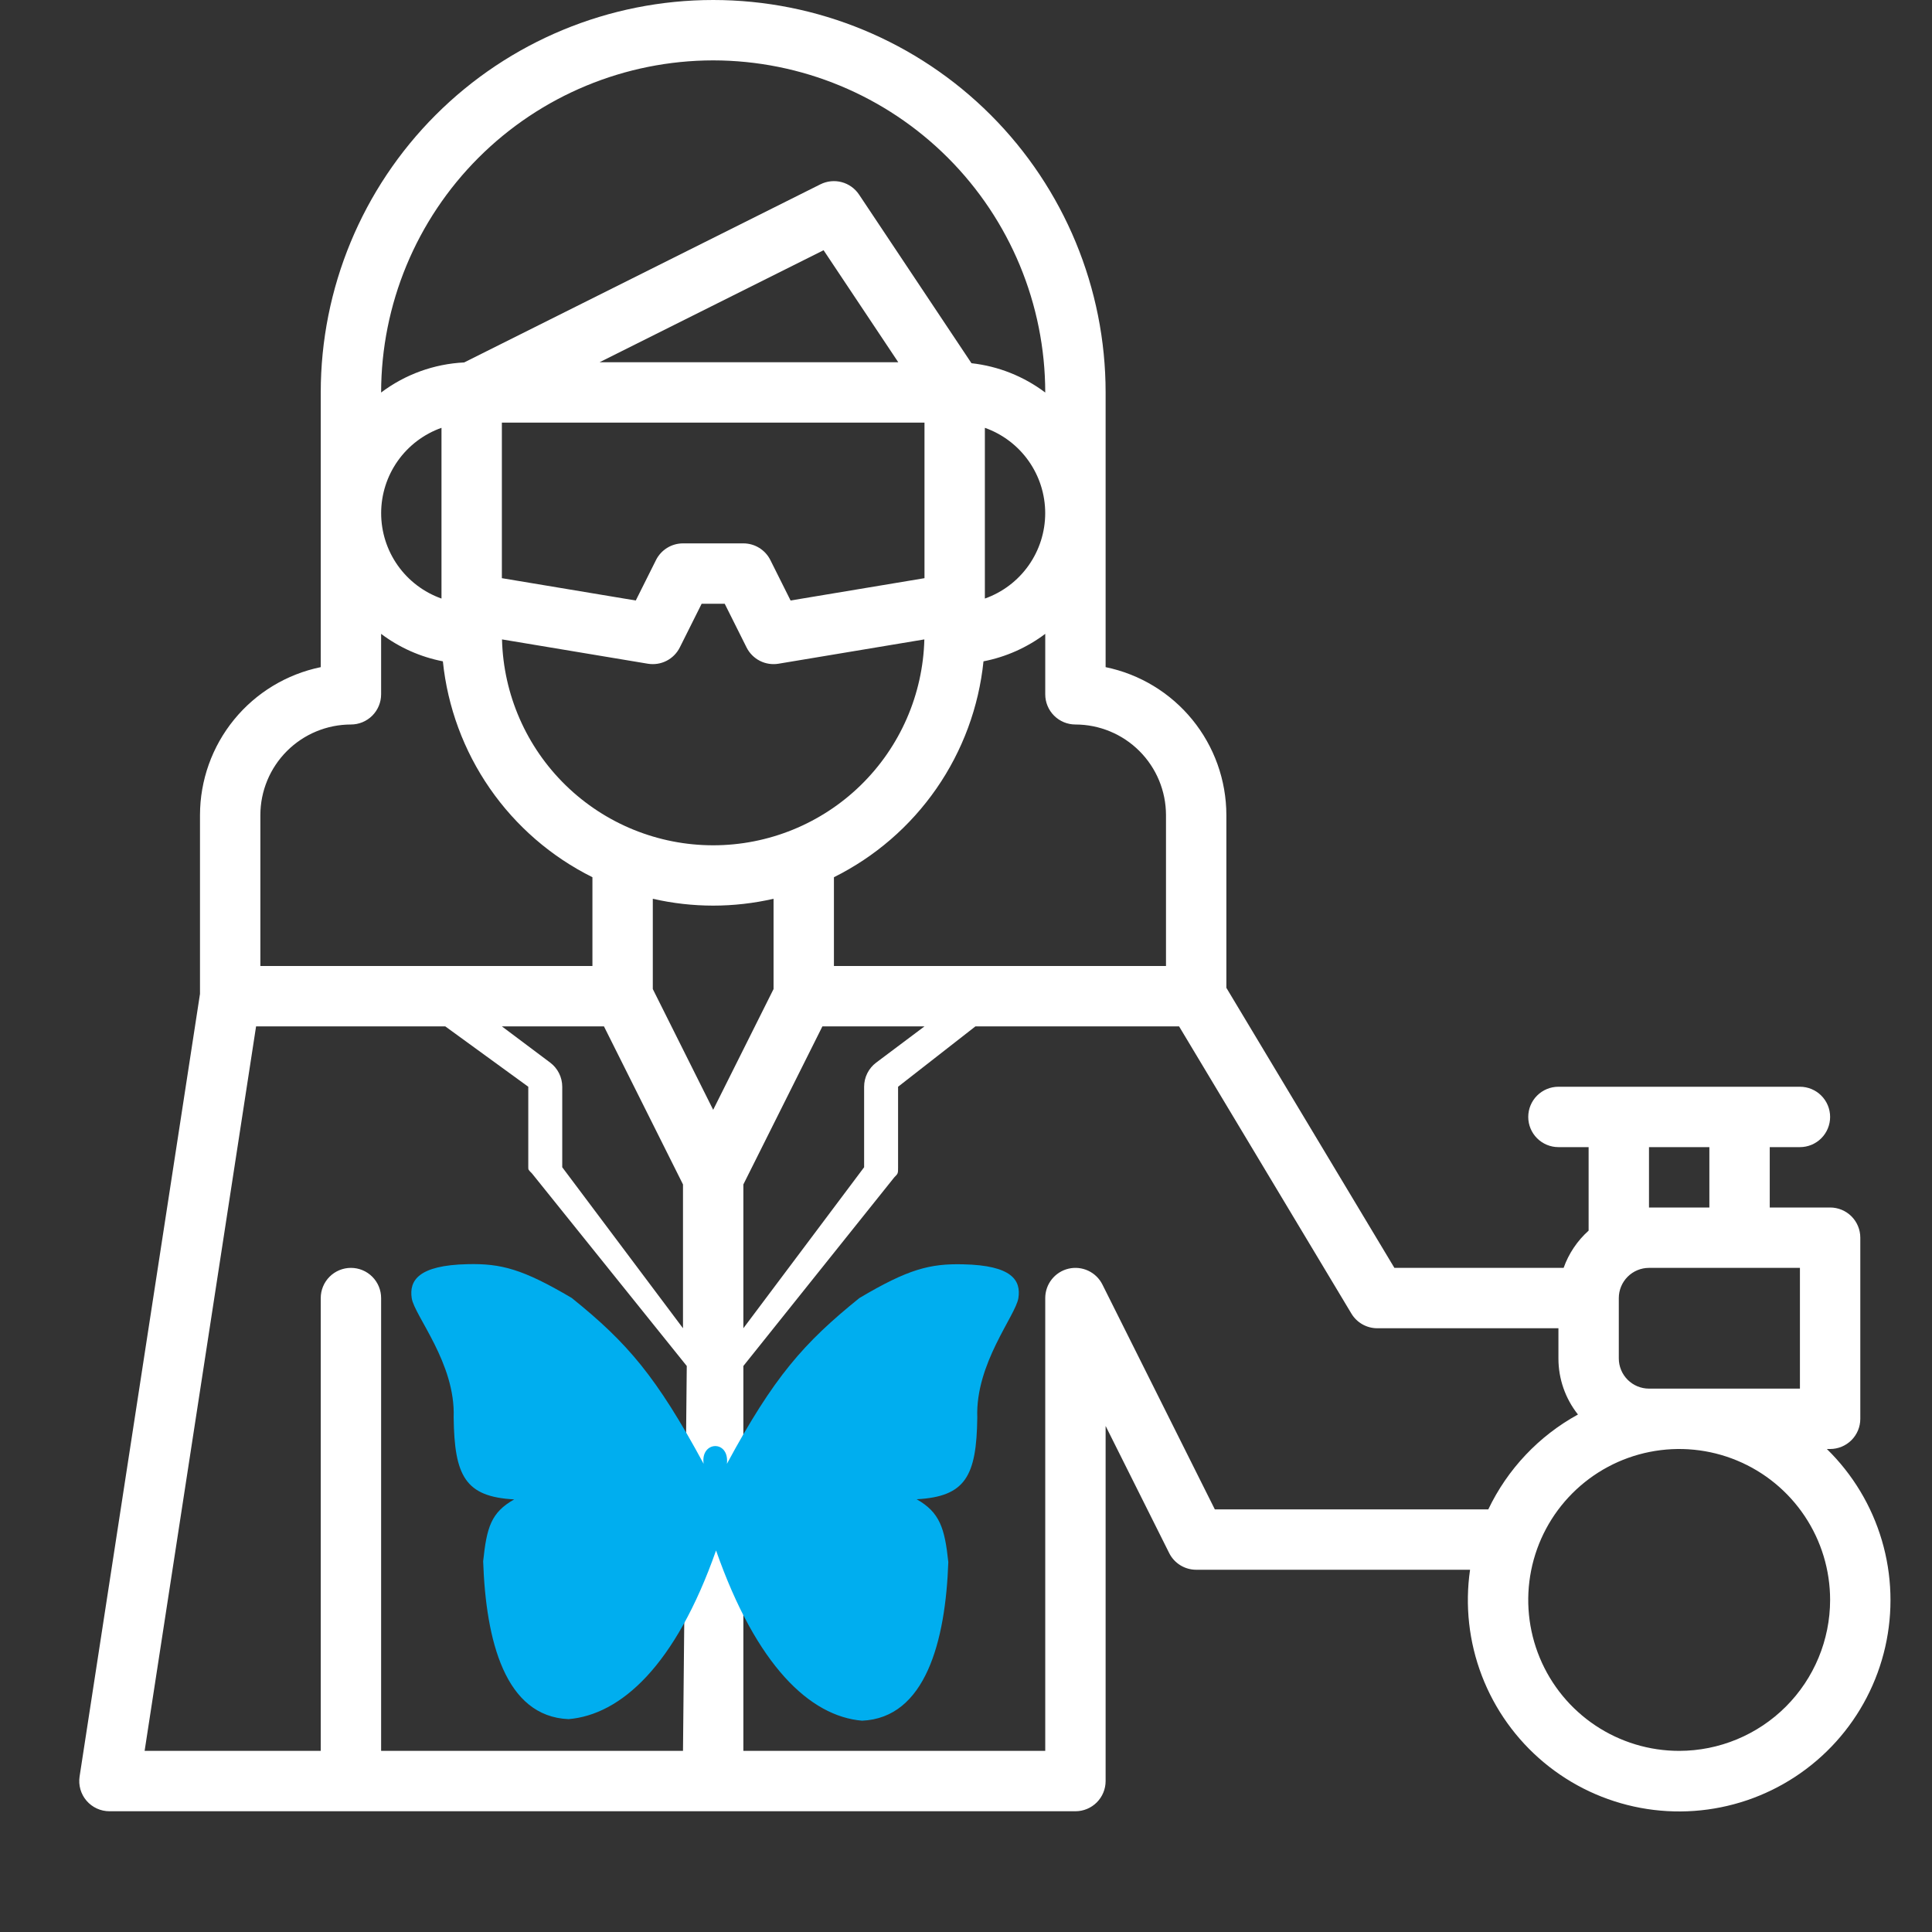 <svg width="512" height="512" viewBox="0 0 512 512" fill="none" xmlns="http://www.w3.org/2000/svg">
<rect x="0" y="0" width="512" height="512" fill="#333333" stroke="none"/>
<path d="M484.138 384H485C487.121 384 489.156 383.157 490.657 381.657C492.157 380.157 493 378.122 493 376V328C493 325.878 492.157 323.843 490.657 322.343C489.156 320.843 487.121 320 485 320H469V304H477C479.121 304 481.156 303.157 482.657 301.657C484.157 300.157 485 298.122 485 296C485 293.878 484.157 291.843 482.657 290.343C481.156 288.843 479.121 288 477 288H413C410.878 288 408.843 288.843 407.343 290.343C405.842 291.843 405 293.878 405 296C405 298.122 405.842 300.157 407.343 301.657C408.843 303.157 410.878 304 413 304H421V326.131C418.002 328.815 415.724 332.208 414.376 336H369.529L325 261.784V216C324.988 206.782 321.799 197.85 315.97 190.71C310.141 183.569 302.028 178.657 293 176.8V104C293 76.418 282.043 49.965 262.539 30.461C243.035 10.957 216.582 0 189 0C161.417 0 134.964 10.957 115.461 30.461C95.957 49.965 85 76.418 85 104V176.8C75.971 178.657 67.858 183.569 62.029 190.71C56.2 197.85 53.011 206.782 53 216V263.386L21.093 470.786C20.918 471.926 20.991 473.09 21.308 474.199C21.625 475.308 22.178 476.335 22.929 477.21C23.68 478.085 24.611 478.787 25.659 479.269C26.707 479.751 27.846 480 29 480H285C287.121 480 289.156 479.157 290.657 477.657C292.157 476.157 293 474.122 293 472V377.889L309.845 411.578C310.509 412.907 311.53 414.024 312.794 414.805C314.058 415.586 315.514 416 317 416H389.581C388.203 425.479 389.281 435.153 392.709 444.097C396.138 453.041 401.803 460.956 409.164 467.085C416.525 473.215 425.334 477.353 434.751 479.106C444.168 480.859 453.877 480.167 462.95 477.097C472.023 474.026 480.157 468.68 486.574 461.568C492.991 454.457 497.477 445.819 499.603 436.479C501.728 427.139 501.423 417.41 498.715 408.222C496.007 399.034 490.988 390.695 484.138 384ZM477 368H437C434.879 367.998 432.845 367.154 431.345 365.654C429.846 364.154 429.002 362.121 429 360V344C429.002 341.879 429.846 339.846 431.345 338.346C432.845 336.846 434.879 336.002 437 336H477V368ZM437 304H453V320H437V304ZM309 216V256H221V232.472C231.895 227.053 241.243 218.965 248.173 208.962C255.103 198.959 259.39 187.365 260.635 175.26C266.572 174.107 272.168 171.616 277 167.978V184C277 186.122 277.842 188.157 279.343 189.657C280.843 191.157 282.878 192 285 192C291.363 192.007 297.463 194.538 301.962 199.038C306.461 203.537 308.992 209.637 309 216ZM145.8 281.6L133 272H160.056L181 313.889V352L149 309.333V288C149 286.758 148.71 285.533 148.155 284.422C147.6 283.311 146.793 282.345 145.8 281.6ZM133 112H245V153.223L209.513 159.138L204.155 148.422C203.49 147.093 202.469 145.976 201.205 145.195C199.941 144.414 198.485 144 197 144H181C179.514 144 178.057 144.413 176.794 145.195C175.53 145.976 174.508 147.093 173.844 148.422L168.486 159.138L133 153.223V112ZM261 113.376C265.677 115.032 269.725 118.096 272.589 122.148C275.452 126.199 276.99 131.039 276.99 136C276.99 140.961 275.452 145.801 272.589 149.852C269.725 153.904 265.677 156.968 261 158.624V113.376ZM158.888 96L218.261 66.313L238.052 96H158.888ZM117 158.624C112.323 156.968 108.274 153.904 105.41 149.852C102.547 145.801 101.009 140.961 101.009 136C101.009 131.039 102.547 126.199 105.41 122.148C108.274 118.096 112.323 115.032 117 113.376V158.624ZM171.684 175.892C173.371 176.173 175.105 175.906 176.629 175.13C178.154 174.353 179.39 173.108 180.155 171.578L185.944 160H192.055L197.844 171.578C198.61 173.107 199.845 174.352 201.369 175.128C202.893 175.904 204.626 176.172 206.314 175.892L244.963 169.45C244.592 184.047 238.534 197.921 228.079 208.114C217.624 218.307 203.601 224.011 189 224.011C174.398 224.011 160.375 218.307 149.92 208.114C139.465 197.921 133.407 184.047 133.037 169.45L171.684 175.892ZM189 240C194.384 239.996 199.751 239.387 205 238.186V262.111L189 294.111L173 262.111V238.186C178.248 239.387 183.615 239.996 189 240ZM197 313.889L217.944 272H245L232.2 281.6C231.206 282.345 230.4 283.311 229.844 284.422C229.289 285.533 229 286.758 229 288V309.333L197 352V313.889ZM189 16C212.331 16.026 234.698 25.306 251.196 41.804C267.693 58.301 276.973 80.669 277 104V104.022C271.298 99.725 264.545 97.042 257.45 96.254L227.656 51.562C226.574 49.94 224.937 48.768 223.052 48.268C221.168 47.768 219.166 47.973 217.422 48.845L123.011 96.051C115.04 96.44 107.371 99.217 101 104.022V104C101.026 80.669 110.306 58.301 126.803 41.804C143.301 25.306 165.669 16.026 189 16ZM93 192C95.121 192 97.156 191.157 98.656 189.657C100.157 188.157 101 186.122 101 184V167.978C105.831 171.616 111.427 174.107 117.365 175.26C118.61 187.365 122.897 198.959 129.826 208.962C136.756 218.965 146.104 227.053 157 232.472V256H69V216C69.007 209.637 71.538 203.537 76.037 199.038C80.537 194.538 86.637 192.007 93 192ZM67.863 272H118L140 288V309.333C140 310 140 310 141 311L182 362L181 464H101V344C101 341.878 100.157 339.843 98.656 338.343C97.156 336.843 95.121 336 93 336C90.878 336 88.843 336.843 87.343 338.343C85.843 339.843 85 341.878 85 344V464H38.325L67.863 272ZM321.944 400L292.155 340.422C291.349 338.81 290.022 337.518 288.39 336.754C286.758 335.991 284.915 335.801 283.161 336.215C281.408 336.629 279.845 337.623 278.727 339.036C277.608 340.449 277 342.198 277 344V464H197V362L237 312C238 311 238 311 238 309.333V288L258.5 272H312.467L358.136 348.116C358.847 349.301 359.853 350.282 361.056 350.963C362.259 351.643 363.617 352.001 365 352H413V360C412.996 365.395 414.819 370.632 418.174 374.858C407.815 380.542 399.503 389.336 394.414 400H321.944ZM445 464C437.088 464 429.355 461.654 422.777 457.259C416.199 452.864 411.072 446.616 408.044 439.307C405.017 431.998 404.225 423.956 405.768 416.196C407.312 408.437 411.121 401.31 416.715 395.716C422.309 390.122 429.437 386.312 437.196 384.769C444.955 383.225 452.998 384.017 460.307 387.045C467.616 390.072 473.863 395.199 478.258 401.777C482.654 408.355 485 416.089 485 424C484.988 434.605 480.77 444.772 473.271 452.271C465.772 459.77 455.605 463.988 445 464Z" fill="white"/>
<path d="M186.47 387.922C185.574 381.838 193.359 381.48 192.642 387.922C205.113 364.824 212.976 355.92 227.741 344C240.705 336.3 246.458 334.848 255.241 335.055C268.278 335.328 270.599 339.349 269.884 344C269.17 348.652 258.455 361.355 258.991 375.668C258.797 391.233 255.839 396.629 242.919 397.316C249.059 400.789 250.366 404.992 251.312 413.955C250.587 434.961 245.241 455.284 228.455 456C214.693 454.834 200.477 441.482 189.762 410.888C179.008 441.487 164.484 454.424 150.672 455.59C133.824 454.874 128.769 434.768 128.041 413.759C128.99 404.794 130.108 400.827 136.27 397.355C123.303 396.667 120.417 391.186 120.223 375.619C120.76 361.304 109.83 348.693 109.113 344.04C108.396 339.388 110.841 335.291 123.926 335.018C132.741 334.812 138.515 336.282 151.528 343.983C166.346 355.905 173.954 364.821 186.47 387.922Z" fill="#00AEEF"/>
</svg>
